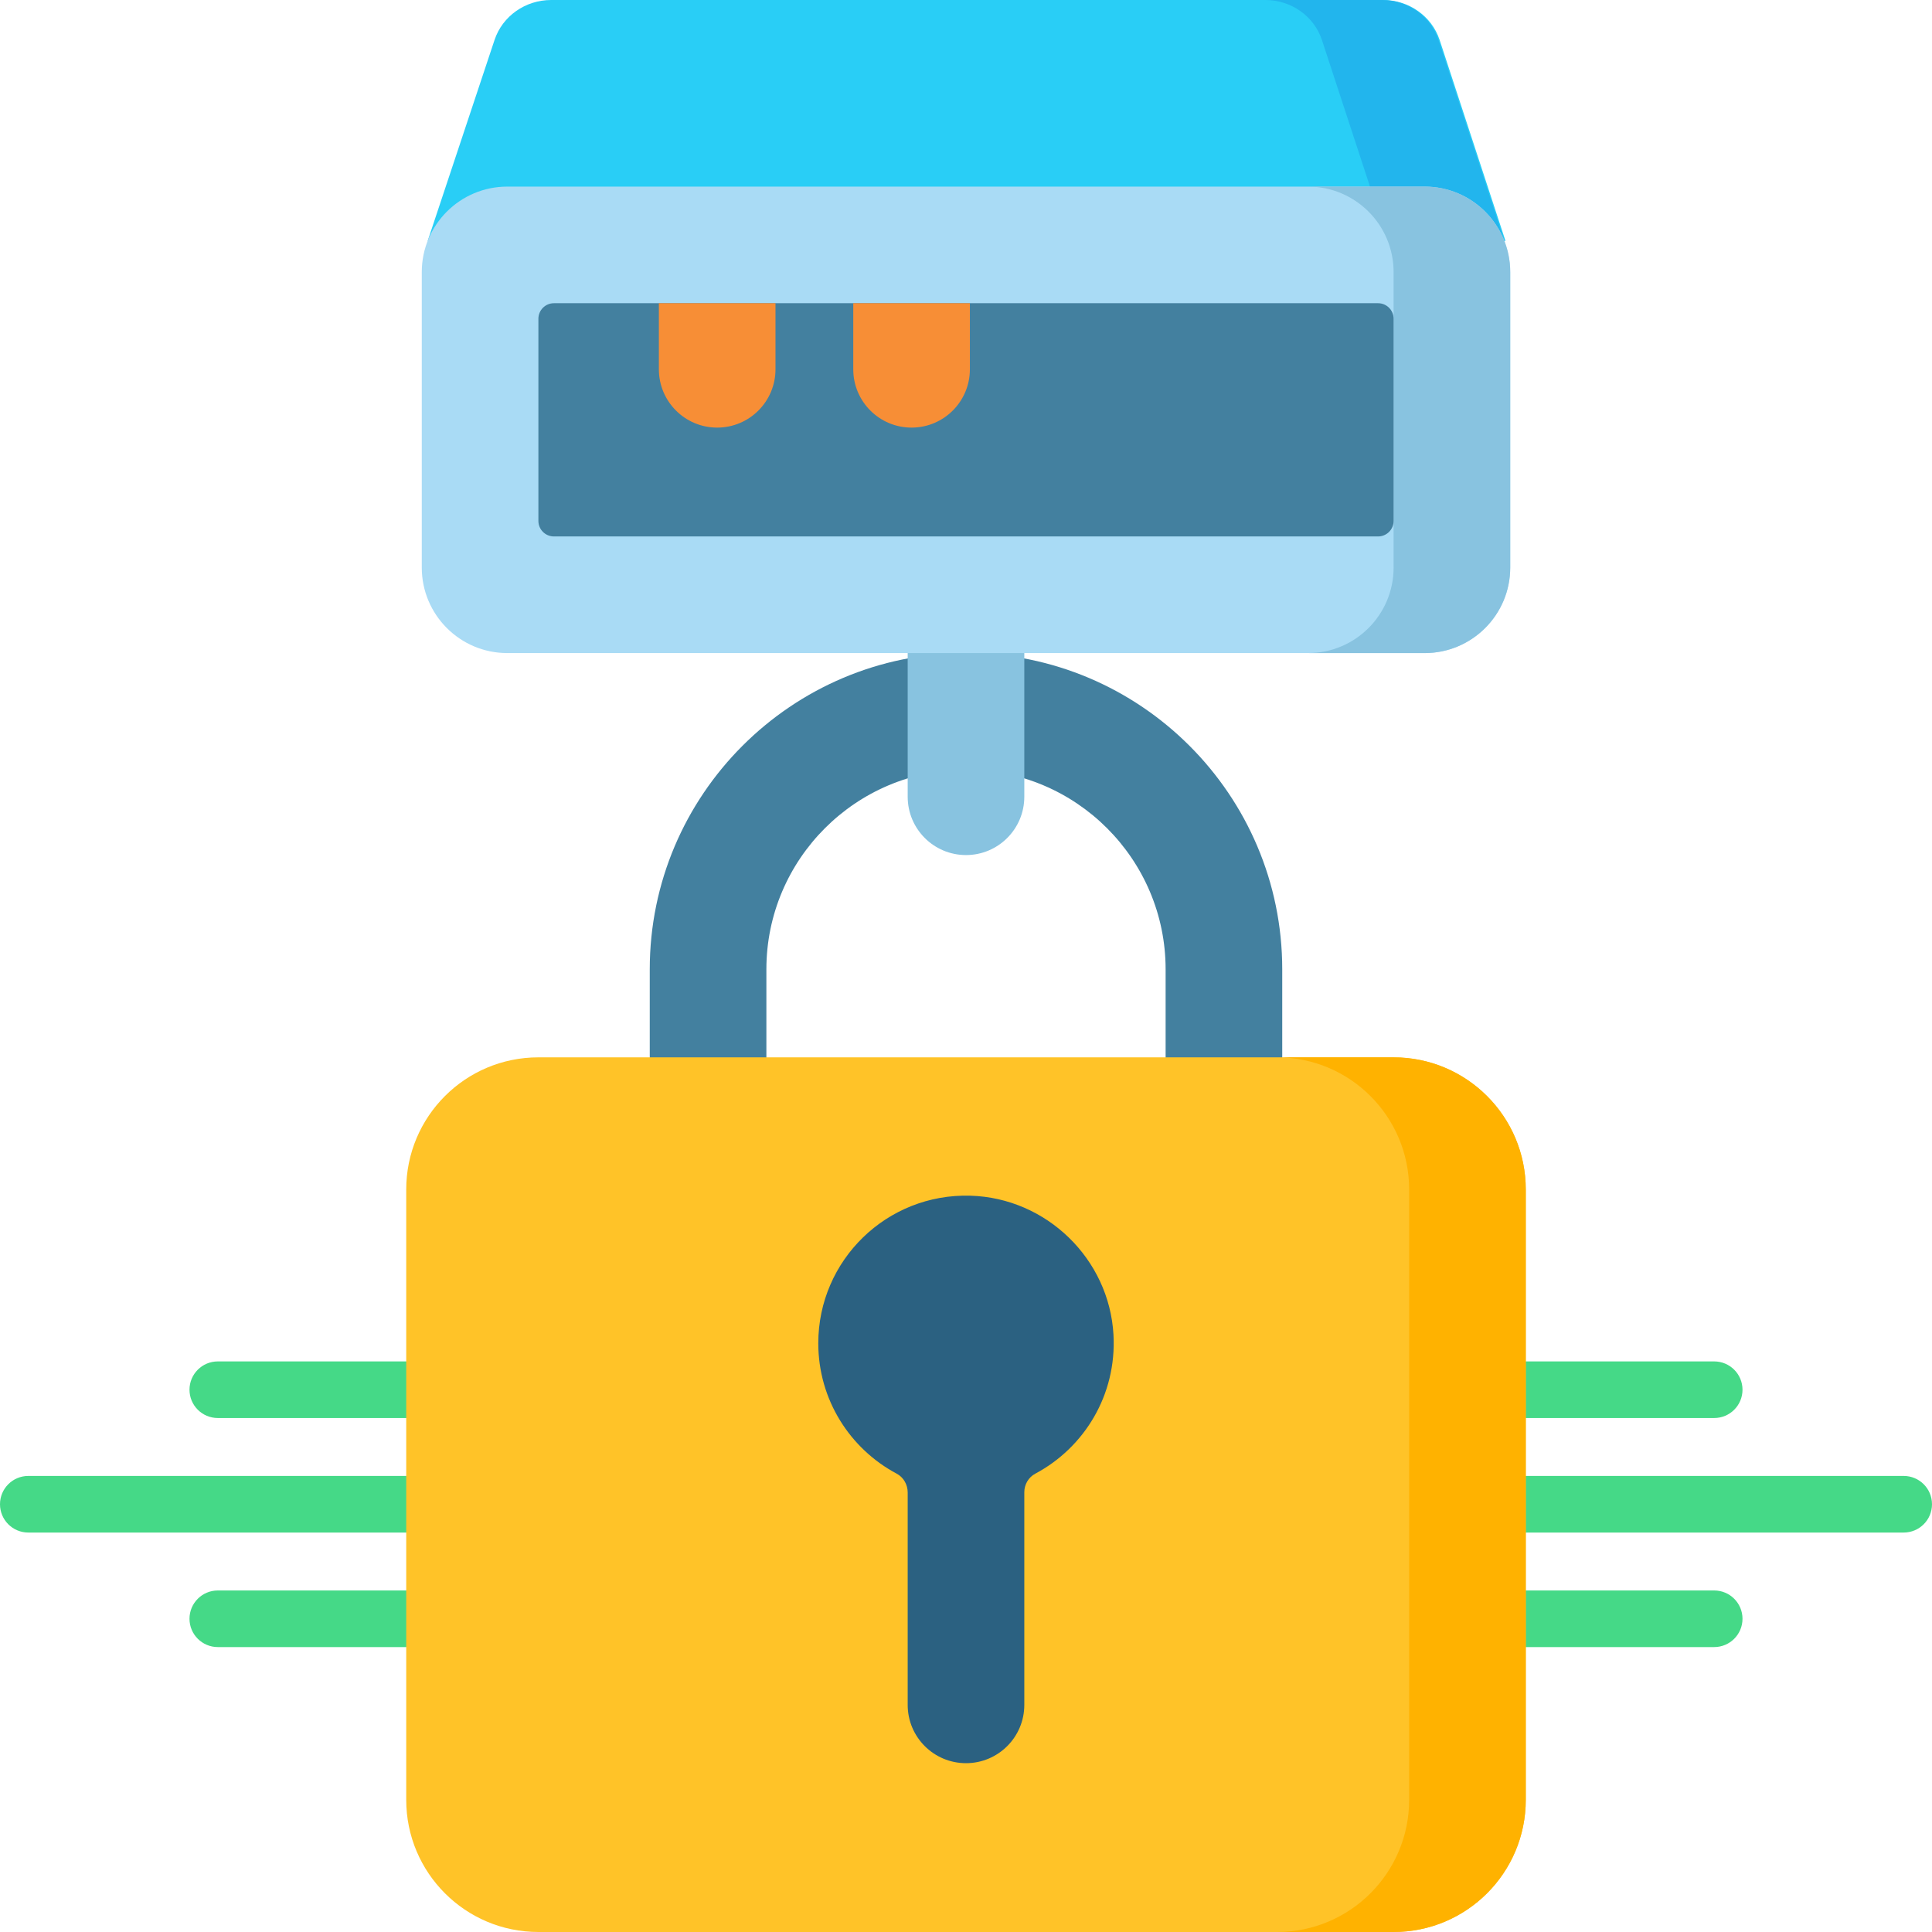 
<svg id="Layer_1" enable-background="new 0 0 512 512" height="512" viewBox="0 0 512 512" width="512" xmlns="http://www.w3.org/2000/svg"><g><path d="m203.099 310.951v-54.075c0-29.169 23.731-52.9 52.901-52.9s52.901 23.731 52.901 52.9v54.075h30.905v-54.075c0-46.21-37.596-83.806-83.806-83.806s-83.806 37.596-83.806 83.806v54.075z" fill="#43809f"/><path d="m256 226.6c-8.534 0-15.453-6.918-15.453-15.453v-43.842h30.905v43.842c.001 8.535-6.918 15.453-15.452 15.453z" fill="#88c3e0"/><g fill="#45d987"><path d="m454.281 421.491h-57.435c-4.142 0-7.5 3.357-7.5 7.5s3.358 7.5 7.5 7.5h57.435c4.142 0 7.5-3.357 7.5-7.5s-3.358-7.5-7.5-7.5z"/><path d="m396.846 375.79h57.435c4.142 0 7.5-3.357 7.5-7.5s-3.358-7.5-7.5-7.5h-57.435c-4.142 0-7.5 3.357-7.5 7.5s3.358 7.5 7.5 7.5z"/><path d="m504.5 391.141h-107.654c-4.142 0-7.5 3.357-7.5 7.5s3.358 7.5 7.5 7.5h107.654c4.142 0 7.5-3.357 7.5-7.5s-3.358-7.5-7.5-7.5z"/><path d="m115.154 421.491h-57.435c-4.142 0-7.5 3.357-7.5 7.5s3.358 7.5 7.5 7.5h57.435c4.142 0 7.5-3.357 7.5-7.5s-3.358-7.5-7.5-7.5z"/><path d="m115.154 360.79h-57.435c-4.142 0-7.5 3.357-7.5 7.5s3.358 7.5 7.5 7.5h57.435c4.142 0 7.5-3.357 7.5-7.5s-3.358-7.5-7.5-7.5z"/><path d="m115.154 391.141h-107.654c-4.142 0-7.5 3.357-7.5 7.5s3.358 7.5 7.5 7.5h107.654c4.142 0 7.5-3.357 7.5-7.5s-3.358-7.5-7.5-7.5z"/></g><path d="m398.969 63.84h-285.628l17.729-53.281c2.102-6.294 8.16-10.559 14.99-10.559h220.459c6.83 0 12.888 4.265 14.989 10.559z" fill="#29cef6"/><path d="m381.218 10.559c-2.101-6.294-8.159-10.559-14.989-10.559h-30.905c6.83 0 12.888 4.265 14.989 10.559l17.462 53.281h30.905z" fill="#22b5ed"/><path d="m377.561 173.07h-243.122c-12.517 0-22.664-10.147-22.664-22.664v-78.293c0-12.517 10.147-22.664 22.664-22.664h243.123c12.517 0 22.664 10.147 22.664 22.664v78.294c-.001 12.516-10.148 22.663-22.665 22.663z" fill="#a9dbf5"/><path d="m377.561 49.449h-30.905c12.517 0 22.664 10.147 22.664 22.664v78.294c0 12.517-10.147 22.664-22.664 22.664h30.905c12.517 0 22.664-10.147 22.664-22.664v-78.294c0-12.517-10.147-22.664-22.664-22.664z" fill="#88c3e0"/><path d="m142.68 138.044v-53.569c0-2.276 1.845-4.121 4.121-4.121h218.398c2.276 0 4.121 1.845 4.121 4.121v53.569c0 2.276-1.845 4.121-4.121 4.121h-218.398c-2.276 0-4.121-1.845-4.121-4.121z" fill="#43809f"/><path d="m190.061 113.32c-8.534 0-15.453-6.918-15.453-15.453v-17.513h30.905v17.513c.001 8.535-6.917 15.453-15.452 15.453z" fill="#f78e36"/><path d="m241.577 113.32c-8.534 0-15.453-6.918-15.453-15.453v-17.513h30.905v17.513c.001 8.535-6.917 15.453-15.452 15.453z" fill="#f78e36"/><path d="m369.32 512h-226.64c-19.344 0-35.026-15.682-35.026-35.026v-161.739c0-19.344 15.682-35.026 35.026-35.026h226.64c19.344 0 35.026 15.682 35.026 35.026v161.738c0 19.345-15.682 35.027-35.026 35.027z" fill="#ffc328"/><path d="m369.32 280.209h-30.905c19.344 0 35.026 15.682 35.026 35.026v161.738c0 19.345-15.682 35.026-35.026 35.026h30.905c19.344 0 35.026-15.682 35.026-35.026v-161.738c0-19.344-15.682-35.026-35.026-35.026z" fill="#ffb200"/><path d="m295.085 353.754c.879 15.899-7.744 29.879-20.716 36.781-1.809.962-2.917 2.866-2.917 4.914v56.371c0 8.528-6.918 15.442-15.453 15.442-8.534 0-15.453-6.914-15.453-15.442v-56.31c0-2.065-1.097-4.006-2.921-4.977-12.362-6.579-20.773-19.587-20.773-34.557 0-21.996 18.158-39.747 40.315-39.103 20.159.586 36.806 16.76 37.918 36.881z" fill="#2b6181"/></g></svg>